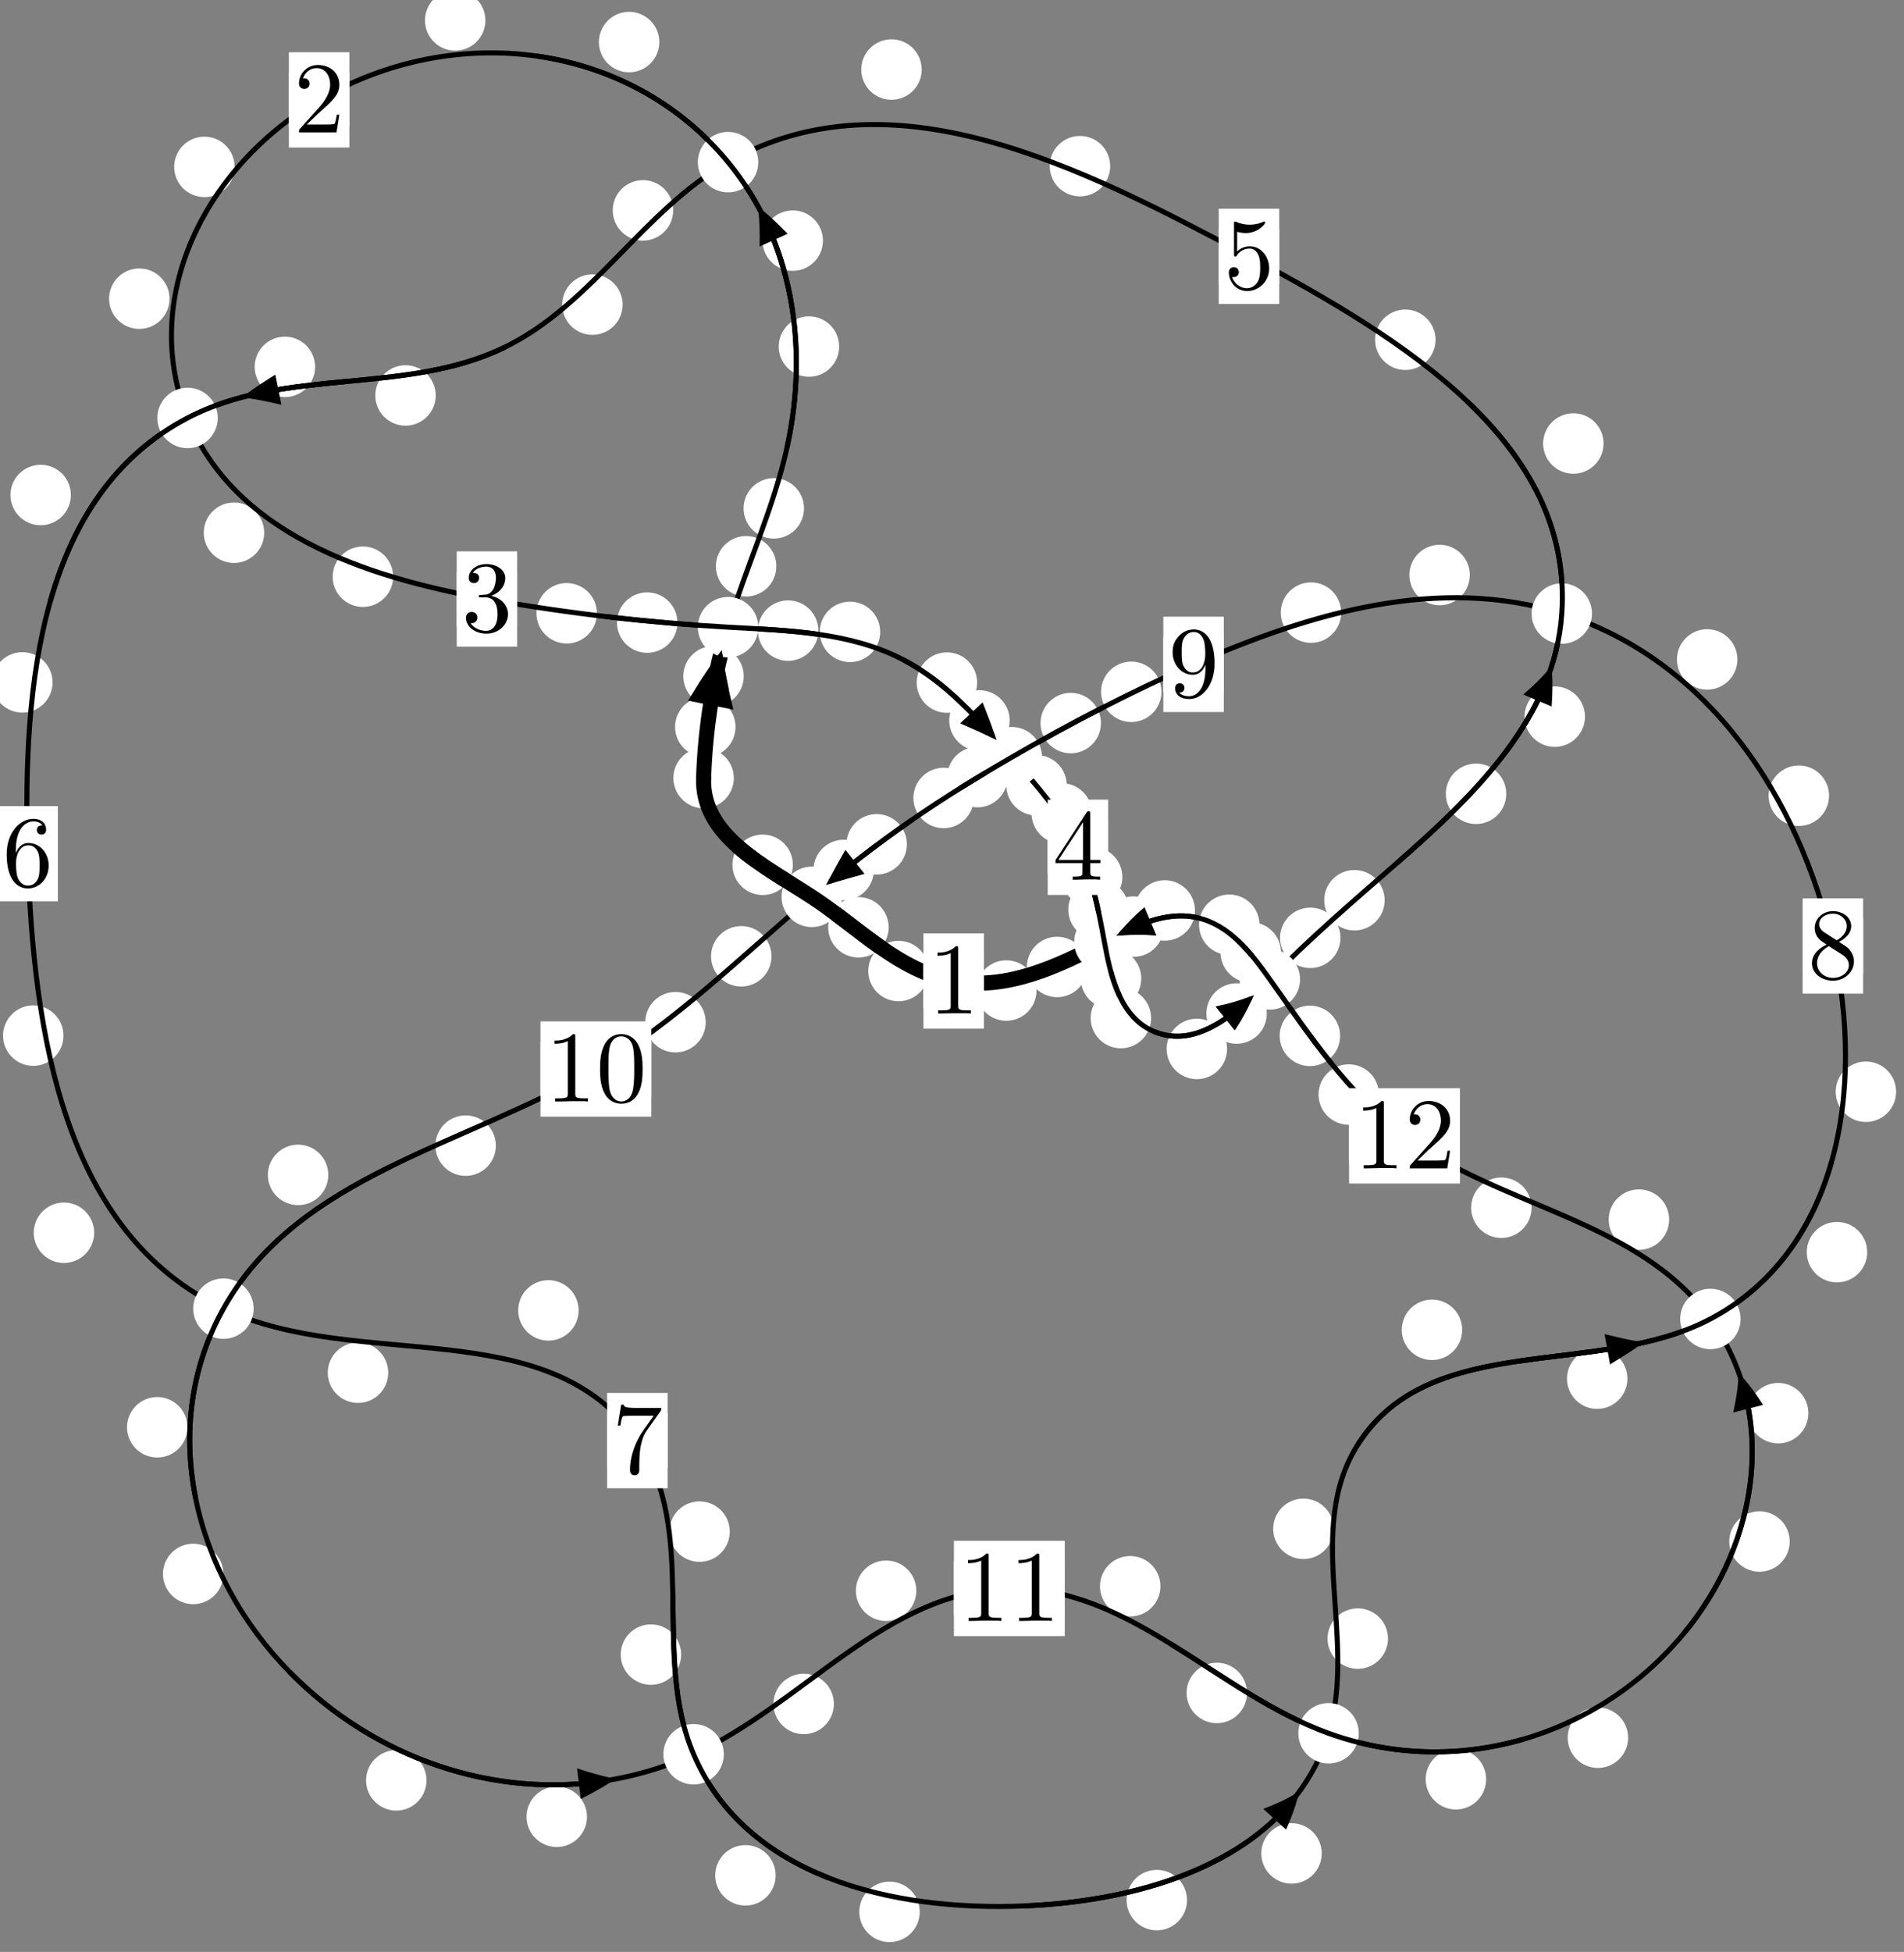 <?xml version="1.0"?>
<!-- Created by MetaPost 1.999 on 2021.07.05:2357 -->
<svg version="1.1" xmlns="http://www.w3.org/2000/svg" xmlns:xlink="http://www.w3.org/1999/xlink" width="188.293" height="192.955" viewBox="0 0 188.293 192.955">
<rect x="0" y="0" width="188.293" height="192.955" fill="#808080" stroke="none"/>
<!-- Original BoundingBox: -72.778107 -129.983826 115.514725 62.970749 -->
  <defs>
    <g transform="scale(0.01,0.01)" id="GLYPHcmr10_48">
      <path style="fill-rule: evenodd;" d="M460 -320C460 -400,455 -480,420 -554C374 -650,292 -666,250 -666C190 -666,117 -640,76 -547C44 -478,39 -400,39 -320C39 -245,43 -155,84 -79C127 2,200 22,249 22C303 22,379 1,423 -94C455 -163,460 -241,460 -320M249 -0C210 -0,151 -25,133 -121C122 -181,122 -273,122 -332C122 -396,122 -462,130 -516C149 -635,224 -644,249 -644C282 -644,348 -626,367 -527C377 -471,377 -395,377 -332C377 -257,377 -189,366 -125C351 -30,294 -0,249 -0"></path>
    </g>
    <g transform="scale(0.01,0.01)" id="GLYPHcmr10_49">
      <path style="fill-rule: evenodd;" d="M294 -640C294 -664,294 -666,271 -666C209 -602,121 -602,89 -602L89 -571C109 -571,168 -571,220 -597L220 -79C220 -43,217 -31,127 -31L95 -31L95 -0L257 -0L130 -3L217 -3L257 -3L297 -3L384 -3L419 -0L419 -31L387 -31C297 -31,294 -42,294 -79"></path>
    </g>
    <g transform="scale(0.01,0.01)" id="GLYPHcmr10_50">
      <path style="fill-rule: evenodd;" d="M127 -77L233 -180C389 -318,449 -372,449 -472C449 -586,359 -666,237 -666C124 -666,50 -574,50 -485C50 -429,100 -429,103 -429C120 -429,155 -441,155 -482C155 -508,137 -534,102 -534C94 -534,92 -534,89 -533C112 -598,166 -635,224 -635C315 -635,358 -554,358 -472C358 -392,308 -313,253 -251L61 -37C50 -26,50 -24,50 -0L421 -0L449 -174L424 -174C419 -144,412 -100,402 -85C395 -77,329 -77,307 -77"></path>
    </g>
    <g transform="scale(0.01,0.01)" id="GLYPHcmr10_51">
      <path style="fill-rule: evenodd;" d="M290 -352C372 -379,430 -449,430 -528C430 -610,342 -666,246 -666C145 -666,69 -606,69 -530C69 -497,91 -478,120 -478C151 -478,171 -500,171 -529C171 -579,124 -579,109 -579C140 -628,206 -641,242 -641C283 -641,338 -619,338 -529C338 -517,336 -459,310 -415C280 -367,246 -364,221 -363C213 -362,189 -360,182 -360C174 -359,167 -358,167 -348C167 -337,174 -337,191 -337L235 -337C317 -337,354 -269,354 -171C354 -35,285 -6,241 -6C198 -6,123 -23,88 -82C123 -77,154 -99,154 -137C154 -173,127 -193,98 -193C74 -193,42 -179,42 -135C42 -44,135 22,244 22C366 22,457 -69,457 -171C457 -253,394 -331,290 -352"></path>
    </g>
    <g transform="scale(0.01,0.01)" id="GLYPHcmr10_52">
      <path style="fill-rule: evenodd;" d="M294 -165L294 -78C294 -42,292 -31,218 -31L197 -31L197 -0L332 -0L238 -3L290 -3L332 -3L374 -3L427 -3L468 -0L468 -31L447 -31C373 -31,371 -42,371 -78L371 -165L471 -165L471 -196L371 -196L371 -651C371 -671,371 -677,355 -677C346 -677,343 -677,335 -665L28 -196L28 -165M300 -196L56 -196L300 -569"></path>
    </g>
    <g transform="scale(0.01,0.01)" id="GLYPHcmr10_53">
      <path style="fill-rule: evenodd;" d="M449 -201C449 -320,367 -420,259 -420C211 -420,168 -404,132 -369L132 -564C152 -558,185 -551,217 -551C340 -551,410 -642,410 -655C410 -661,407 -666,400 -666C399 -666,397 -666,392 -663C372 -654,323 -634,256 -634C216 -634,170 -641,123 -662C115 -665,113 -665,111 -665C101 -665,101 -657,101 -641L101 -345C101 -327,101 -319,115 -319C122 -319,124 -322,128 -328C139 -344,176 -398,257 -398C309 -398,334 -352,342 -334C358 -297,360 -258,360 -208C360 -173,360 -113,336 -71C312 -32,275 -6,229 -6C156 -6,99 -59,82 -118C85 -117,88 -116,99 -116C132 -116,149 -141,149 -165C149 -189,132 -214,99 -214C85 -214,50 -207,50 -161C50 -75,119 22,231 22C347 22,449 -74,449 -201"></path>
    </g>
    <g transform="scale(0.01,0.01)" id="GLYPHcmr10_54">
      <path style="fill-rule: evenodd;" d="M132 -328L132 -352C132 -605,256 -641,307 -641C331 -641,373 -635,395 -601C380 -601,340 -601,340 -556C340 -525,364 -510,386 -510C402 -510,432 -519,432 -558C432 -618,388 -666,305 -666C177 -666,42 -537,42 -316C42 -49,158 22,251 22C362 22,457 -72,457 -204C457 -331,368 -427,257 -427C189 -427,152 -376,132 -328M251 -6C188 -6,158 -66,152 -81C134 -128,134 -208,134 -226C134 -304,166 -404,256 -404C272 -404,318 -404,349 -342C367 -305,367 -254,367 -205C367 -157,367 -107,350 -71C320 -11,274 -6,251 -6"></path>
    </g>
    <g transform="scale(0.01,0.01)" id="GLYPHcmr10_55">
      <path style="fill-rule: evenodd;" d="M476 -609C485 -621,485 -623,485 -644L242 -644C120 -644,118 -657,114 -676L89 -676L56 -470L81 -470C84 -486,93 -549,106 -561C113 -567,191 -567,204 -567L411 -567C400 -551,321 -442,299 -409C209 -274,176 -135,176 -33C176 -23,176 22,222 22C268 22,268 -23,268 -33L268 -84C268 -139,271 -194,279 -248C283 -271,297 -357,341 -419"></path>
    </g>
    <g transform="scale(0.01,0.01)" id="GLYPHcmr10_56">
      <path style="fill-rule: evenodd;" d="M163 -457C117 -487,113 -521,113 -538C113 -599,178 -641,249 -641C322 -641,386 -589,386 -517C386 -460,347 -412,287 -377M309 -362C381 -399,430 -451,430 -517C430 -609,341 -666,250 -666C150 -666,69 -592,69 -499C69 -481,71 -436,113 -389C124 -377,161 -352,186 -335C128 -306,42 -250,42 -151C42 -45,144 22,249 22C362 22,457 -61,457 -168C457 -204,446 -249,408 -291C389 -312,373 -322,309 -362M209 -320L332 -242C360 -223,407 -193,407 -132C407 -58,332 -6,250 -6C164 -6,92 -68,92 -151C92 -209,124 -273,209 -320"></path>
    </g>
    <g transform="scale(0.01,0.01)" id="GLYPHcmr10_57">
      <path style="fill-rule: evenodd;" d="M367 -318L367 -286C367 -52,263 -6,205 -6C188 -6,134 -8,107 -42C151 -42,159 -71,159 -88C159 -119,135 -134,113 -134C97 -134,67 -125,67 -86C67 -19,121 22,206 22C335 22,457 -114,457 -329C457 -598,342 -666,253 -666C198 -666,149 -648,106 -603C65 -558,42 -516,42 -441C42 -316,130 -218,242 -218C303 -218,344 -260,367 -318M243 -241C227 -241,181 -241,150 -304C132 -341,132 -391,132 -440C132 -494,132 -541,153 -578C180 -628,218 -641,253 -641C299 -641,332 -607,349 -562C361 -530,365 -467,365 -421C365 -338,331 -241,243 -241"></path>
    </g>
  </defs>
  <path d="M72.738 71.86C72.738 71.067,72.423 70.307,71.863 69.746C71.302 69.186,70.542 68.871,69.749 68.871C68.957 68.871,68.196 69.186,67.636 69.746C67.076 70.307,66.761 71.067,66.761 71.86C66.761 72.652,67.076 73.413,67.636 73.973C68.196 74.534,68.957 74.848,69.749 74.848C70.542 74.848,71.302 74.534,71.863 73.973C72.423 73.413,72.738 72.652,72.738 71.86Z" style="fill: rgb(100%,100%,100%);stroke: none;"></path>
  <path d="M72.57 76.914C72.57 76.121,72.255 75.361,71.694 74.8C71.134 74.24,70.374 73.925,69.581 73.925C68.788 73.925,68.028 74.24,67.468 74.8C66.907 75.361,66.592 76.121,66.592 76.914C66.592 77.706,66.907 78.466,67.468 79.027C68.028 79.587,68.788 79.902,69.581 79.902C70.374 79.902,71.134 79.587,71.694 79.027C72.255 78.466,72.57 77.706,72.57 76.914Z" style="fill: rgb(100%,100%,100%);stroke: none;"></path>
  <path d="M76.775 55.978C76.775 55.186,76.46 54.425,75.899 53.865C75.339 53.305,74.579 52.99,73.786 52.99C72.993 52.99,72.233 53.305,71.673 53.865C71.112 54.425,70.797 55.186,70.797 55.978C70.797 56.771,71.112 57.531,71.673 58.092C72.233 58.652,72.993 58.967,73.786 58.967C74.579 58.967,75.339 58.652,75.899 58.092C76.46 57.531,76.775 56.771,76.775 55.978Z" style="fill: rgb(100%,100%,100%);stroke: none;"></path>
  <path d="M73.551 66.848C73.551 66.055,73.236 65.295,72.675 64.735C72.115 64.174,71.355 63.859,70.562 63.859C69.769 63.859,69.009 64.174,68.449 64.735C67.888 65.295,67.573 66.055,67.573 66.848C67.573 67.641,67.888 68.401,68.449 68.961C69.009 69.522,69.769 69.837,70.562 69.837C71.355 69.837,72.115 69.522,72.675 68.961C73.236 68.401,73.551 67.641,73.551 66.848Z" style="fill: rgb(100%,100%,100%);stroke: none;"></path>
  <path d="M82.988 34.258C82.988 33.465,82.673 32.705,82.113 32.144C81.552 31.584,80.792 31.269,79.999 31.269C79.207 31.269,78.447 31.584,77.886 32.144C77.326 32.705,77.011 33.465,77.011 34.258C77.011 35.05,77.326 35.81,77.886 36.371C78.447 36.931,79.207 37.246,79.999 37.246C80.792 37.246,81.552 36.931,82.113 36.371C82.673 35.81,82.988 35.05,82.988 34.258Z" style="fill: rgb(100%,100%,100%);stroke: none;"></path>
  <path d="M79.512 50.254C79.512 49.462,79.197 48.702,78.637 48.141C78.076 47.581,77.316 47.266,76.523 47.266C75.731 47.266,74.971 47.581,74.41 48.141C73.85 48.702,73.535 49.462,73.535 50.254C73.535 51.047,73.85 51.807,74.41 52.368C74.971 52.928,75.731 53.243,76.523 53.243C77.316 53.243,78.076 52.928,78.637 52.368C79.197 51.807,79.512 51.047,79.512 50.254Z" style="fill: rgb(100%,100%,100%);stroke: none;"></path>
  <path d="M65.204 4.159C65.204 3.366,64.889 2.606,64.329 2.046C63.768 1.485,63.008 1.17,62.215 1.17C61.423 1.17,60.662 1.485,60.102 2.046C59.541 2.606,59.226 3.366,59.226 4.159C59.226 4.952,59.541 5.712,60.102 6.272C60.662 6.833,61.423 7.148,62.215 7.148C63.008 7.148,63.768 6.833,64.329 6.272C64.889 5.712,65.204 4.952,65.204 4.159Z" style="fill: rgb(100%,100%,100%);stroke: none;"></path>
  <path d="M81.384 23.788C81.384 22.995,81.069 22.235,80.508 21.675C79.948 21.114,79.188 20.799,78.395 20.799C77.602 20.799,76.842 21.114,76.282 21.675C75.721 22.235,75.406 22.995,75.406 23.788C75.406 24.581,75.721 25.341,76.282 25.901C76.842 26.462,77.602 26.777,78.395 26.777C79.188 26.777,79.948 26.462,80.508 25.901C81.069 25.341,81.384 24.581,81.384 23.788Z" style="fill: rgb(100%,100%,100%);stroke: none;"></path>
  <path d="M23.202 16.498C23.202 15.706,22.887 14.945,22.326 14.385C21.766 13.824,21.006 13.51,20.213 13.51C19.42 13.51,18.66 13.824,18.1 14.385C17.539 14.945,17.224 15.706,17.224 16.498C17.224 17.291,17.539 18.051,18.1 18.612C18.66 19.172,19.42 19.487,20.213 19.487C21.006 19.487,21.766 19.172,22.326 18.612C22.887 18.051,23.202 17.291,23.202 16.498Z" style="fill: rgb(100%,100%,100%);stroke: none;"></path>
  <path d="M48.004 2.018C48.004 1.225,47.689 0.465,47.128 -0.095C46.568 -0.656,45.808 -0.971,45.015 -0.971C44.222 -0.971,43.462 -0.656,42.902 -0.095C42.341 0.465,42.026 1.225,42.026 2.018C42.026 2.811,42.341 3.571,42.902 4.131C43.462 4.692,44.222 5.007,45.015 5.007C45.808 5.007,46.568 4.692,47.128 4.131C47.689 3.571,48.004 2.811,48.004 2.018Z" style="fill: rgb(100%,100%,100%);stroke: none;"></path>
  <path d="M26.128 52.663C26.128 51.87,25.813 51.11,25.252 50.55C24.692 49.989,23.932 49.674,23.139 49.674C22.346 49.674,21.586 49.989,21.026 50.55C20.465 51.11,20.15 51.87,20.15 52.663C20.15 53.456,20.465 54.216,21.026 54.776C21.586 55.337,22.346 55.652,23.139 55.652C23.932 55.652,24.692 55.337,25.252 54.776C25.813 54.216,26.128 53.456,26.128 52.663Z" style="fill: rgb(100%,100%,100%);stroke: none;"></path>
  <path d="M16.765 29.527C16.765 28.734,16.45 27.974,15.889 27.414C15.329 26.853,14.569 26.538,13.776 26.538C12.983 26.538,12.223 26.853,11.663 27.414C11.102 27.974,10.787 28.734,10.787 29.527C10.787 30.32,11.102 31.08,11.663 31.641C12.223 32.201,12.983 32.516,13.776 32.516C14.569 32.516,15.329 32.201,15.889 31.641C16.45 31.08,16.765 30.32,16.765 29.527Z" style="fill: rgb(100%,100%,100%);stroke: none;"></path>
  <path d="M59.029 60.625C59.029 59.833,58.714 59.072,58.153 58.512C57.593 57.952,56.833 57.637,56.04 57.637C55.247 57.637,54.487 57.952,53.927 58.512C53.366 59.072,53.051 59.833,53.051 60.625C53.051 61.418,53.366 62.178,53.927 62.739C54.487 63.299,55.247 63.614,56.04 63.614C56.833 63.614,57.593 63.299,58.153 62.739C58.714 62.178,59.029 61.418,59.029 60.625Z" style="fill: rgb(100%,100%,100%);stroke: none;"></path>
  <path d="M38.878 57.011C38.878 56.219,38.563 55.459,38.002 54.898C37.442 54.338,36.681 54.023,35.889 54.023C35.096 54.023,34.336 54.338,33.775 54.898C33.215 55.459,32.9 56.219,32.9 57.011C32.9 57.804,33.215 58.564,33.775 59.125C34.336 59.685,35.096 60,35.889 60C36.681 60,37.442 59.685,38.002 59.125C38.563 58.564,38.878 57.804,38.878 57.011Z" style="fill: rgb(100%,100%,100%);stroke: none;"></path>
  <path d="M80.929 62.337C80.929 61.544,80.614 60.784,80.054 60.224C79.493 59.663,78.733 59.348,77.94 59.348C77.148 59.348,76.388 59.663,75.827 60.224C75.267 60.784,74.952 61.544,74.952 62.337C74.952 63.13,75.267 63.89,75.827 64.45C76.388 65.011,77.148 65.326,77.94 65.326C78.733 65.326,79.493 65.011,80.054 64.45C80.614 63.89,80.929 63.13,80.929 62.337Z" style="fill: rgb(100%,100%,100%);stroke: none;"></path>
  <path d="M66.992 61.547C66.992 60.754,66.677 59.994,66.117 59.433C65.556 58.873,64.796 58.558,64.004 58.558C63.211 58.558,62.451 58.873,61.89 59.433C61.33 59.994,61.015 60.754,61.015 61.547C61.015 62.339,61.33 63.099,61.89 63.66C62.451 64.22,63.211 64.535,64.004 64.535C64.796 64.535,65.556 64.22,66.117 63.66C66.677 63.099,66.992 62.339,66.992 61.547Z" style="fill: rgb(100%,100%,100%);stroke: none;"></path>
  <path d="M96.632 67.477C96.632 66.685,96.317 65.925,95.756 65.364C95.196 64.804,94.436 64.489,93.643 64.489C92.85 64.489,92.09 64.804,91.53 65.364C90.969 65.925,90.654 66.685,90.654 67.477C90.654 68.27,90.969 69.03,91.53 69.591C92.09 70.151,92.85 70.466,93.643 70.466C94.436 70.466,95.196 70.151,95.756 69.591C96.317 69.03,96.632 68.27,96.632 67.477Z" style="fill: rgb(100%,100%,100%);stroke: none;"></path>
  <path d="M87.045 62.464C87.045 61.671,86.73 60.911,86.17 60.35C85.609 59.79,84.849 59.475,84.056 59.475C83.264 59.475,82.504 59.79,81.943 60.35C81.383 60.911,81.068 61.671,81.068 62.464C81.068 63.256,81.383 64.017,81.943 64.577C82.504 65.137,83.264 65.452,84.056 65.452C84.849 65.452,85.609 65.137,86.17 64.577C86.73 64.017,87.045 63.256,87.045 62.464Z" style="fill: rgb(100%,100%,100%);stroke: none;"></path>
  <path d="M105.494 77.63C105.494 76.838,105.179 76.077,104.619 75.517C104.058 74.956,103.298 74.642,102.505 74.642C101.713 74.642,100.952 74.956,100.392 75.517C99.831 76.077,99.517 76.838,99.517 77.63C99.517 78.423,99.831 79.183,100.392 79.744C100.952 80.304,101.713 80.619,102.505 80.619C103.298 80.619,104.058 80.304,104.619 79.744C105.179 79.183,105.494 78.423,105.494 77.63Z" style="fill: rgb(100%,100%,100%);stroke: none;"></path>
  <path d="M99.85 71.218C99.85 70.425,99.535 69.665,98.974 69.104C98.414 68.544,97.654 68.229,96.861 68.229C96.068 68.229,95.308 68.544,94.748 69.104C94.187 69.665,93.872 70.425,93.872 71.218C93.872 72.01,94.187 72.77,94.748 73.331C95.308 73.891,96.068 74.206,96.861 74.206C97.654 74.206,98.414 73.891,98.974 73.331C99.535 72.77,99.85 72.01,99.85 71.218Z" style="fill: rgb(100%,100%,100%);stroke: none;"></path>
  <path d="M110.994 86.698C110.994 85.905,110.679 85.145,110.118 84.584C109.558 84.024,108.798 83.709,108.005 83.709C107.212 83.709,106.452 84.024,105.892 84.584C105.331 85.145,105.016 85.905,105.016 86.698C105.016 87.49,105.331 88.25,105.892 88.811C106.452 89.371,107.212 89.686,108.005 89.686C108.798 89.686,109.558 89.371,110.118 88.811C110.679 88.25,110.994 87.49,110.994 86.698Z" style="fill: rgb(100%,100%,100%);stroke: none;"></path>
  <path d="M107.993 80.414C107.993 79.621,107.679 78.861,107.118 78.3C106.558 77.74,105.797 77.425,105.005 77.425C104.212 77.425,103.452 77.74,102.891 78.3C102.331 78.861,102.016 79.621,102.016 80.414C102.016 81.206,102.331 81.966,102.891 82.527C103.452 83.087,104.212 83.402,105.005 83.402C105.797 83.402,106.558 83.087,107.118 82.527C107.679 81.966,107.993 81.206,107.993 80.414Z" style="fill: rgb(100%,100%,100%);stroke: none;"></path>
  <path d="M112.862 96.736C112.862 95.944,112.547 95.183,111.987 94.623C111.426 94.063,110.666 93.748,109.874 93.748C109.081 93.748,108.321 94.063,107.76 94.623C107.2 95.183,106.885 95.944,106.885 96.736C106.885 97.529,107.2 98.289,107.76 98.85C108.321 99.41,109.081 99.725,109.874 99.725C110.666 99.725,111.426 99.41,111.987 98.85C112.547 98.289,112.862 97.529,112.862 96.736Z" style="fill: rgb(100%,100%,100%);stroke: none;"></path>
  <path d="M111.624 89.919C111.624 89.126,111.309 88.366,110.749 87.806C110.188 87.245,109.428 86.93,108.635 86.93C107.843 86.93,107.083 87.245,106.522 87.806C105.962 88.366,105.647 89.126,105.647 89.919C105.647 90.712,105.962 91.472,106.522 92.032C107.083 92.593,107.843 92.908,108.635 92.908C109.428 92.908,110.188 92.593,110.749 92.032C111.309 91.472,111.624 90.712,111.624 89.919Z" style="fill: rgb(100%,100%,100%);stroke: none;"></path>
  <path d="M121.349 103.691C121.349 102.898,121.034 102.138,120.474 101.578C119.914 101.017,119.153 100.702,118.361 100.702C117.568 100.702,116.808 101.017,116.247 101.578C115.687 102.138,115.372 102.898,115.372 103.691C115.372 104.484,115.687 105.244,116.247 105.804C116.808 106.365,117.568 106.68,118.361 106.68C119.153 106.68,119.914 106.365,120.474 105.804C121.034 105.244,121.349 104.484,121.349 103.691Z" style="fill: rgb(100%,100%,100%);stroke: none;"></path>
  <path d="M113.837 100.641C113.837 99.848,113.522 99.088,112.961 98.528C112.401 97.967,111.641 97.652,110.848 97.652C110.055 97.652,109.295 97.967,108.735 98.528C108.174 99.088,107.859 99.848,107.859 100.641C107.859 101.434,108.174 102.194,108.735 102.754C109.295 103.315,110.055 103.63,110.848 103.63C111.641 103.63,112.401 103.315,112.961 102.754C113.522 102.194,113.837 101.434,113.837 100.641Z" style="fill: rgb(100%,100%,100%);stroke: none;"></path>
  <path d="M132.565 92.708C132.565 91.916,132.25 91.156,131.689 90.595C131.129 90.035,130.369 89.72,129.576 89.72C128.783 89.72,128.023 90.035,127.463 90.595C126.902 91.156,126.587 91.916,126.587 92.708C126.587 93.501,126.902 94.261,127.463 94.822C128.023 95.382,128.783 95.697,129.576 95.697C130.369 95.697,131.129 95.382,131.689 94.822C132.25 94.261,132.565 93.501,132.565 92.708Z" style="fill: rgb(100%,100%,100%);stroke: none;"></path>
  <path d="M125.28 100.193C125.28 99.4,124.965 98.64,124.405 98.079C123.844 97.519,123.084 97.204,122.292 97.204C121.499 97.204,120.739 97.519,120.178 98.079C119.618 98.64,119.303 99.4,119.303 100.193C119.303 100.985,119.618 101.745,120.178 102.306C120.739 102.866,121.499 103.181,122.292 103.181C123.084 103.181,123.844 102.866,124.405 102.306C124.965 101.745,125.28 100.985,125.28 100.193Z" style="fill: rgb(100%,100%,100%);stroke: none;"></path>
  <path d="M148.959 78.471C148.959 77.678,148.644 76.918,148.083 76.358C147.523 75.797,146.762 75.482,145.97 75.482C145.177 75.482,144.417 75.797,143.856 76.358C143.296 76.918,142.981 77.678,142.981 78.471C142.981 79.264,143.296 80.024,143.856 80.584C144.417 81.145,145.177 81.46,145.97 81.46C146.762 81.46,147.523 81.145,148.083 80.584C148.644 80.024,148.959 79.264,148.959 78.471Z" style="fill: rgb(100%,100%,100%);stroke: none;"></path>
  <path d="M136.933 88.991C136.933 88.199,136.619 87.438,136.058 86.878C135.498 86.318,134.737 86.003,133.945 86.003C133.152 86.003,132.392 86.318,131.831 86.878C131.271 87.438,130.956 88.199,130.956 88.991C130.956 89.784,131.271 90.544,131.831 91.105C132.392 91.665,133.152 91.98,133.945 91.98C134.737 91.98,135.498 91.665,136.058 91.105C136.619 90.544,136.933 89.784,136.933 88.991Z" style="fill: rgb(100%,100%,100%);stroke: none;"></path>
  <path d="M158.582 43.843C158.582 43.05,158.267 42.29,157.707 41.729C157.146 41.169,156.386 40.854,155.594 40.854C154.801 40.854,154.041 41.169,153.48 41.729C152.92 42.29,152.605 43.05,152.605 43.843C152.605 44.635,152.92 45.396,153.48 45.956C154.041 46.517,154.801 46.832,155.594 46.832C156.386 46.832,157.146 46.517,157.707 45.956C158.267 45.396,158.582 44.635,158.582 43.843Z" style="fill: rgb(100%,100%,100%);stroke: none;"></path>
  <path d="M156.745 70.844C156.745 70.051,156.43 69.291,155.87 68.73C155.309 68.17,154.549 67.855,153.756 67.855C152.964 67.855,152.203 68.17,151.643 68.73C151.082 69.291,150.768 70.051,150.768 70.844C150.768 71.636,151.082 72.397,151.643 72.957C152.203 73.518,152.964 73.832,153.756 73.832C154.549 73.832,155.309 73.518,155.87 72.957C156.43 72.397,156.745 71.636,156.745 70.844Z" style="fill: rgb(100%,100%,100%);stroke: none;"></path>
  <path d="M109.79 16.427C109.79 15.635,109.475 14.874,108.915 14.314C108.354 13.753,107.594 13.439,106.802 13.439C106.009 13.439,105.249 13.753,104.688 14.314C104.128 14.874,103.813 15.635,103.813 16.427C103.813 17.22,104.128 17.98,104.688 18.541C105.249 19.101,106.009 19.416,106.802 19.416C107.594 19.416,108.354 19.101,108.915 18.541C109.475 17.98,109.79 17.22,109.79 16.427Z" style="fill: rgb(100%,100%,100%);stroke: none;"></path>
  <path d="M141.965 33.587C141.965 32.794,141.65 32.034,141.09 31.474C140.529 30.913,139.769 30.598,138.977 30.598C138.184 30.598,137.424 30.913,136.863 31.474C136.303 32.034,135.988 32.794,135.988 33.587C135.988 34.38,136.303 35.14,136.863 35.7C137.424 36.261,138.184 36.576,138.977 36.576C139.769 36.576,140.529 36.261,141.09 35.7C141.65 35.14,141.965 34.38,141.965 33.587Z" style="fill: rgb(100%,100%,100%);stroke: none;"></path>
  <path d="M66.573 20.797C66.573 20.004,66.258 19.244,65.697 18.683C65.137 18.123,64.377 17.808,63.584 17.808C62.791 17.808,62.031 18.123,61.471 18.683C60.91 19.244,60.595 20.004,60.595 20.797C60.595 21.589,60.91 22.35,61.471 22.91C62.031 23.471,62.791 23.786,63.584 23.786C64.377 23.786,65.137 23.471,65.697 22.91C66.258 22.35,66.573 21.589,66.573 20.797Z" style="fill: rgb(100%,100%,100%);stroke: none;"></path>
  <path d="M91.151 6.875C91.151 6.082,90.836 5.322,90.275 4.761C89.715 4.201,88.955 3.886,88.162 3.886C87.369 3.886,86.609 4.201,86.049 4.761C85.488 5.322,85.173 6.082,85.173 6.875C85.173 7.667,85.488 8.428,86.049 8.988C86.609 9.548,87.369 9.863,88.162 9.863C88.955 9.863,89.715 9.548,90.275 8.988C90.836 8.428,91.151 7.667,91.151 6.875Z" style="fill: rgb(100%,100%,100%);stroke: none;"></path>
  <path d="M43.091 39.093C43.091 38.3,42.776 37.54,42.216 36.979C41.655 36.419,40.895 36.104,40.103 36.104C39.31 36.104,38.55 36.419,37.989 36.979C37.429 37.54,37.114 38.3,37.114 39.093C37.114 39.885,37.429 40.646,37.989 41.206C38.55 41.766,39.31 42.081,40.103 42.081C40.895 42.081,41.655 41.766,42.216 41.206C42.776 40.646,43.091 39.885,43.091 39.093Z" style="fill: rgb(100%,100%,100%);stroke: none;"></path>
  <path d="M61.575 30.114C61.575 29.322,61.26 28.561,60.7 28.001C60.139 27.44,59.379 27.125,58.587 27.125C57.794 27.125,57.034 27.44,56.473 28.001C55.913 28.561,55.598 29.322,55.598 30.114C55.598 30.907,55.913 31.667,56.473 32.228C57.034 32.788,57.794 33.103,58.587 33.103C59.379 33.103,60.139 32.788,60.7 32.228C61.26 31.667,61.575 30.907,61.575 30.114Z" style="fill: rgb(100%,100%,100%);stroke: none;"></path>
  <path d="M7.01 48.934C7.01 48.141,6.695 47.381,6.134 46.82C5.574 46.26,4.814 45.945,4.021 45.945C3.228 45.945,2.468 46.26,1.908 46.82C1.347 47.381,1.032 48.141,1.032 48.934C1.032 49.726,1.347 50.487,1.908 51.047C2.468 51.608,3.228 51.922,4.021 51.922C4.814 51.922,5.574 51.608,6.134 51.047C6.695 50.487,7.01 49.726,7.01 48.934Z" style="fill: rgb(100%,100%,100%);stroke: none;"></path>
  <path d="M31.163 36.267C31.163 35.475,30.848 34.714,30.288 34.154C29.727 33.593,28.967 33.279,28.175 33.279C27.382 33.279,26.622 33.593,26.061 34.154C25.501 34.714,25.186 35.475,25.186 36.267C25.186 37.06,25.501 37.82,26.061 38.381C26.622 38.941,27.382 39.256,28.175 39.256C28.967 39.256,29.727 38.941,30.288 38.381C30.848 37.82,31.163 37.06,31.163 36.267Z" style="fill: rgb(100%,100%,100%);stroke: none;"></path>
  <path d="M6.277 102.376C6.277 101.583,5.962 100.823,5.402 100.263C4.842 99.702,4.081 99.387,3.289 99.387C2.496 99.387,1.736 99.702,1.175 100.263C0.615 100.823,0.3 101.583,0.3 102.376C0.3 103.169,0.615 103.929,1.175 104.489C1.736 105.05,2.496 105.365,3.289 105.365C4.081 105.365,4.842 105.05,5.402 104.489C5.962 103.929,6.277 103.169,6.277 102.376Z" style="fill: rgb(100%,100%,100%);stroke: none;"></path>
  <path d="M5.199 67.458C5.199 66.665,4.884 65.905,4.324 65.344C3.763 64.784,3.003 64.469,2.211 64.469C1.418 64.469,0.658 64.784,0.097 65.344C-0.463 65.905,-0.778 66.665,-0.778 67.458C-0.778 68.25,-0.463 69.01,0.097 69.571C0.658 70.131,1.418 70.446,2.211 70.446C3.003 70.446,3.763 70.131,4.324 69.571C4.884 69.01,5.199 68.25,5.199 67.458Z" style="fill: rgb(100%,100%,100%);stroke: none;"></path>
  <path d="M38.392 135.698C38.392 134.905,38.077 134.145,37.516 133.585C36.956 133.024,36.196 132.709,35.403 132.709C34.61 132.709,33.85 133.024,33.29 133.585C32.729 134.145,32.414 134.905,32.414 135.698C32.414 136.491,32.729 137.251,33.29 137.811C33.85 138.372,34.61 138.687,35.403 138.687C36.196 138.687,36.956 138.372,37.516 137.811C38.077 137.251,38.392 136.491,38.392 135.698Z" style="fill: rgb(100%,100%,100%);stroke: none;"></path>
  <path d="M9.313 121.862C9.313 121.07,8.998 120.309,8.437 119.749C7.877 119.189,7.117 118.874,6.324 118.874C5.531 118.874,4.771 119.189,4.211 119.749C3.65 120.309,3.335 121.07,3.335 121.862C3.335 122.655,3.65 123.415,4.211 123.976C4.771 124.536,5.531 124.851,6.324 124.851C7.117 124.851,7.877 124.536,8.437 123.976C8.998 123.415,9.313 122.655,9.313 121.862Z" style="fill: rgb(100%,100%,100%);stroke: none;"></path>
  <path d="M72.17 151.406C72.17 150.614,71.855 149.854,71.295 149.293C70.734 148.733,69.974 148.418,69.181 148.418C68.389 148.418,67.628 148.733,67.068 149.293C66.507 149.854,66.193 150.614,66.193 151.406C66.193 152.199,66.507 152.959,67.068 153.52C67.628 154.08,68.389 154.395,69.181 154.395C69.974 154.395,70.734 154.08,71.295 153.52C71.855 152.959,72.17 152.199,72.17 151.406Z" style="fill: rgb(100%,100%,100%);stroke: none;"></path>
  <path d="M57.223 129.537C57.223 128.745,56.908 127.985,56.348 127.424C55.787 126.864,55.027 126.549,54.234 126.549C53.442 126.549,52.682 126.864,52.121 127.424C51.561 127.985,51.246 128.745,51.246 129.537C51.246 130.33,51.561 131.09,52.121 131.651C52.682 132.211,53.442 132.526,54.234 132.526C55.027 132.526,55.787 132.211,56.348 131.651C56.908 131.09,57.223 130.33,57.223 129.537Z" style="fill: rgb(100%,100%,100%);stroke: none;"></path>
  <path d="M76.707 185.385C76.707 184.592,76.392 183.832,75.831 183.271C75.271 182.711,74.511 182.396,73.718 182.396C72.925 182.396,72.165 182.711,71.605 183.271C71.044 183.832,70.729 184.592,70.729 185.385C70.729 186.177,71.044 186.937,71.605 187.498C72.165 188.058,72.925 188.373,73.718 188.373C74.511 188.373,75.271 188.058,75.831 187.498C76.392 186.937,76.707 186.177,76.707 185.385Z" style="fill: rgb(100%,100%,100%);stroke: none;"></path>
  <path d="M67.362 163.564C67.362 162.771,67.047 162.011,66.487 161.451C65.926 160.89,65.166 160.575,64.373 160.575C63.581 160.575,62.821 160.89,62.26 161.451C61.7 162.011,61.385 162.771,61.385 163.564C61.385 164.357,61.7 165.117,62.26 165.677C62.821 166.238,63.581 166.553,64.373 166.553C65.166 166.553,65.926 166.238,66.487 165.677C67.047 165.117,67.362 164.357,67.362 163.564Z" style="fill: rgb(100%,100%,100%);stroke: none;"></path>
  <path d="M117.388 187.832C117.388 187.04,117.073 186.28,116.513 185.719C115.952 185.159,115.192 184.844,114.4 184.844C113.607 184.844,112.847 185.159,112.286 185.719C111.726 186.28,111.411 187.04,111.411 187.832C111.411 188.625,111.726 189.385,112.286 189.946C112.847 190.506,113.607 190.821,114.4 190.821C115.192 190.821,115.952 190.506,116.513 189.946C117.073 189.385,117.388 188.625,117.388 187.832Z" style="fill: rgb(100%,100%,100%);stroke: none;"></path>
  <path d="M90.956 188.995C90.956 188.202,90.641 187.442,90.081 186.882C89.52 186.321,88.76 186.006,87.968 186.006C87.175 186.006,86.415 186.321,85.854 186.882C85.294 187.442,84.979 188.202,84.979 188.995C84.979 189.788,85.294 190.548,85.854 191.108C86.415 191.669,87.175 191.984,87.968 191.984C88.76 191.984,89.52 191.669,90.081 191.108C90.641 190.548,90.956 189.788,90.956 188.995Z" style="fill: rgb(100%,100%,100%);stroke: none;"></path>
  <path d="M137.262 161.981C137.262 161.189,136.947 160.429,136.386 159.868C135.826 159.308,135.066 158.993,134.273 158.993C133.48 158.993,132.72 159.308,132.16 159.868C131.599 160.429,131.284 161.189,131.284 161.981C131.284 162.774,131.599 163.534,132.16 164.095C132.72 164.655,133.48 164.97,134.273 164.97C135.066 164.97,135.826 164.655,136.386 164.095C136.947 163.534,137.262 162.774,137.262 161.981Z" style="fill: rgb(100%,100%,100%);stroke: none;"></path>
  <path d="M130.711 183.218C130.711 182.425,130.396 181.665,129.836 181.105C129.275 180.544,128.515 180.229,127.722 180.229C126.93 180.229,126.17 180.544,125.609 181.105C125.049 181.665,124.734 182.425,124.734 183.218C124.734 184.011,125.049 184.771,125.609 185.331C126.17 185.892,126.93 186.207,127.722 186.207C128.515 186.207,129.275 185.892,129.836 185.331C130.396 184.771,130.711 184.011,130.711 183.218Z" style="fill: rgb(100%,100%,100%);stroke: none;"></path>
  <path d="M144.601 131.458C144.601 130.665,144.286 129.905,143.726 129.344C143.165 128.784,142.405 128.469,141.612 128.469C140.82 128.469,140.06 128.784,139.499 129.344C138.939 129.905,138.624 130.665,138.624 131.458C138.624 132.25,138.939 133.011,139.499 133.571C140.06 134.132,140.82 134.446,141.612 134.446C142.405 134.446,143.165 134.132,143.726 133.571C144.286 133.011,144.601 132.25,144.601 131.458Z" style="fill: rgb(100%,100%,100%);stroke: none;"></path>
  <path d="M131.887 151.129C131.887 150.337,131.572 149.577,131.011 149.016C130.451 148.456,129.691 148.141,128.898 148.141C128.105 148.141,127.345 148.456,126.785 149.016C126.224 149.577,125.909 150.337,125.909 151.129C125.909 151.922,126.224 152.682,126.785 153.243C127.345 153.803,128.105 154.118,128.898 154.118C129.691 154.118,130.451 153.803,131.011 153.243C131.572 152.682,131.887 151.922,131.887 151.129Z" style="fill: rgb(100%,100%,100%);stroke: none;"></path>
  <path d="M184.654 123.782C184.654 122.989,184.339 122.229,183.778 121.668C183.218 121.108,182.458 120.793,181.665 120.793C180.872 120.793,180.112 121.108,179.551 121.668C178.991 122.229,178.676 122.989,178.676 123.782C178.676 124.574,178.991 125.334,179.551 125.895C180.112 126.455,180.872 126.77,181.665 126.77C182.458 126.77,183.218 126.455,183.778 125.895C184.339 125.334,184.654 124.574,184.654 123.782Z" style="fill: rgb(100%,100%,100%);stroke: none;"></path>
  <path d="M160.941 136.287C160.941 135.494,160.626 134.734,160.065 134.174C159.505 133.613,158.745 133.298,157.952 133.298C157.159 133.298,156.399 133.613,155.839 134.174C155.278 134.734,154.963 135.494,154.963 136.287C154.963 137.08,155.278 137.84,155.839 138.4C156.399 138.961,157.159 139.276,157.952 139.276C158.745 139.276,159.505 138.961,160.065 138.4C160.626 137.84,160.941 137.08,160.941 136.287Z" style="fill: rgb(100%,100%,100%);stroke: none;"></path>
  <path d="M180.882 78.659C180.882 77.866,180.567 77.106,180.007 76.546C179.446 75.985,178.686 75.67,177.894 75.67C177.101 75.67,176.341 75.985,175.78 76.546C175.22 77.106,174.905 77.866,174.905 78.659C174.905 79.452,175.22 80.212,175.78 80.772C176.341 81.333,177.101 81.648,177.894 81.648C178.686 81.648,179.446 81.333,180.007 80.772C180.567 80.212,180.882 79.452,180.882 78.659Z" style="fill: rgb(100%,100%,100%);stroke: none;"></path>
  <path d="M187.515 107.924C187.515 107.132,187.2 106.371,186.639 105.811C186.079 105.251,185.319 104.936,184.526 104.936C183.733 104.936,182.973 105.251,182.413 105.811C181.852 106.371,181.537 107.132,181.537 107.924C181.537 108.717,181.852 109.477,182.413 110.038C182.973 110.598,183.733 110.913,184.526 110.913C185.319 110.913,186.079 110.598,186.639 110.038C187.2 109.477,187.515 108.717,187.515 107.924Z" style="fill: rgb(100%,100%,100%);stroke: none;"></path>
  <path d="M145.354 56.842C145.354 56.049,145.039 55.289,144.478 54.729C143.918 54.168,143.158 53.853,142.365 53.853C141.572 53.853,140.812 54.168,140.252 54.729C139.691 55.289,139.376 56.049,139.376 56.842C139.376 57.635,139.691 58.395,140.252 58.955C140.812 59.516,141.572 59.831,142.365 59.831C143.158 59.831,143.918 59.516,144.478 58.955C145.039 58.395,145.354 57.635,145.354 56.842Z" style="fill: rgb(100%,100%,100%);stroke: none;"></path>
  <path d="M171.817 65.187C171.817 64.394,171.502 63.634,170.941 63.074C170.381 62.513,169.621 62.198,168.828 62.198C168.035 62.198,167.275 62.513,166.715 63.074C166.154 63.634,165.839 64.394,165.839 65.187C165.839 65.98,166.154 66.74,166.715 67.3C167.275 67.861,168.035 68.176,168.828 68.176C169.621 68.176,170.381 67.861,170.941 67.3C171.502 66.74,171.817 65.98,171.817 65.187Z" style="fill: rgb(100%,100%,100%);stroke: none;"></path>
  <path d="M114.863 68.387C114.863 67.594,114.548 66.834,113.987 66.273C113.427 65.713,112.667 65.398,111.874 65.398C111.081 65.398,110.321 65.713,109.761 66.273C109.2 66.834,108.885 67.594,108.885 68.387C108.885 69.18,109.2 69.94,109.761 70.5C110.321 71.061,111.081 71.376,111.874 71.376C112.667 71.376,113.427 71.061,113.987 70.5C114.548 69.94,114.863 69.18,114.863 68.387Z" style="fill: rgb(100%,100%,100%);stroke: none;"></path>
  <path d="M132.636 60.56C132.636 59.768,132.321 59.007,131.761 58.447C131.2 57.886,130.44 57.571,129.648 57.571C128.855 57.571,128.095 57.886,127.534 58.447C126.974 59.007,126.659 59.768,126.659 60.56C126.659 61.353,126.974 62.113,127.534 62.674C128.095 63.234,128.855 63.549,129.648 63.549C130.44 63.549,131.2 63.234,131.761 62.674C132.321 62.113,132.636 61.353,132.636 60.56Z" style="fill: rgb(100%,100%,100%);stroke: none;"></path>
  <path d="M99.65 76.82C99.65 76.027,99.336 75.267,98.775 74.707C98.215 74.146,97.454 73.831,96.662 73.831C95.869 73.831,95.109 74.146,94.548 74.707C93.988 75.267,93.673 76.027,93.673 76.82C93.673 77.613,93.988 78.373,94.548 78.933C95.109 79.494,95.869 79.809,96.662 79.809C97.454 79.809,98.215 79.494,98.775 78.933C99.336 78.373,99.65 77.613,99.65 76.82Z" style="fill: rgb(100%,100%,100%);stroke: none;"></path>
  <path d="M108.876 71.48C108.876 70.687,108.561 69.927,108.001 69.366C107.44 68.806,106.68 68.491,105.888 68.491C105.095 68.491,104.335 68.806,103.774 69.366C103.214 69.927,102.899 70.687,102.899 71.48C102.899 72.272,103.214 73.033,103.774 73.593C104.335 74.154,105.095 74.468,105.888 74.468C106.68 74.468,107.44 74.154,108.001 73.593C108.561 73.033,108.876 72.272,108.876 71.48Z" style="fill: rgb(100%,100%,100%);stroke: none;"></path>
  <path d="M89.684 83.465C89.684 82.672,89.369 81.912,88.808 81.351C88.248 80.791,87.488 80.476,86.695 80.476C85.902 80.476,85.142 80.791,84.582 81.351C84.021 81.912,83.706 82.672,83.706 83.465C83.706 84.257,84.021 85.018,84.582 85.578C85.142 86.139,85.902 86.454,86.695 86.454C87.488 86.454,88.248 86.139,88.808 85.578C89.369 85.018,89.684 84.257,89.684 83.465Z" style="fill: rgb(100%,100%,100%);stroke: none;"></path>
  <path d="M96.306 78.882C96.306 78.089,95.991 77.329,95.431 76.769C94.87 76.208,94.11 75.893,93.318 75.893C92.525 75.893,91.765 76.208,91.204 76.769C90.644 77.329,90.329 78.089,90.329 78.882C90.329 79.675,90.644 80.435,91.204 80.995C91.765 81.556,92.525 81.871,93.318 81.871C94.11 81.871,94.87 81.556,95.431 80.995C95.991 80.435,96.306 79.675,96.306 78.882Z" style="fill: rgb(100%,100%,100%);stroke: none;"></path>
  <path d="M76.295 94.534C76.295 93.741,75.98 92.981,75.42 92.42C74.859 91.86,74.099 91.545,73.306 91.545C72.514 91.545,71.753 91.86,71.193 92.42C70.632 92.981,70.318 93.741,70.318 94.534C70.318 95.326,70.632 96.087,71.193 96.647C71.753 97.207,72.514 97.522,73.306 97.522C74.099 97.522,74.859 97.207,75.42 96.647C75.98 96.087,76.295 95.326,76.295 94.534Z" style="fill: rgb(100%,100%,100%);stroke: none;"></path>
  <path d="M86.424 85.999C86.424 85.206,86.109 84.446,85.549 83.885C84.988 83.325,84.228 83.01,83.435 83.01C82.643 83.01,81.883 83.325,81.322 83.885C80.762 84.446,80.447 85.206,80.447 85.999C80.447 86.791,80.762 87.551,81.322 88.112C81.883 88.672,82.643 88.987,83.435 88.987C84.228 88.987,84.988 88.672,85.549 88.112C86.109 87.551,86.424 86.791,86.424 85.999Z" style="fill: rgb(100%,100%,100%);stroke: none;"></path>
  <path d="M49.038 113.252C49.038 112.459,48.723 111.699,48.162 111.138C47.602 110.578,46.842 110.263,46.049 110.263C45.256 110.263,44.496 110.578,43.936 111.138C43.375 111.699,43.06 112.459,43.06 113.252C43.06 114.044,43.375 114.804,43.936 115.365C44.496 115.925,45.256 116.24,46.049 116.24C46.842 116.24,47.602 115.925,48.162 115.365C48.723 114.804,49.038 114.044,49.038 113.252Z" style="fill: rgb(100%,100%,100%);stroke: none;"></path>
  <path d="M69.789 101.049C69.789 100.256,69.475 99.496,68.914 98.935C68.354 98.375,67.593 98.06,66.801 98.06C66.008 98.06,65.248 98.375,64.687 98.935C64.127 99.496,63.812 100.256,63.812 101.049C63.812 101.841,64.127 102.602,64.687 103.162C65.248 103.723,66.008 104.037,66.801 104.037C67.593 104.037,68.354 103.723,68.914 103.162C69.475 102.602,69.789 101.841,69.789 101.049Z" style="fill: rgb(100%,100%,100%);stroke: none;"></path>
  <path d="M18.538 141.092C18.538 140.3,18.223 139.539,17.663 138.979C17.103 138.418,16.342 138.103,15.55 138.103C14.757 138.103,13.997 138.418,13.436 138.979C12.876 139.539,12.561 140.3,12.561 141.092C12.561 141.885,12.876 142.645,13.436 143.206C13.997 143.766,14.757 144.081,15.55 144.081C16.342 144.081,17.103 143.766,17.663 143.206C18.223 142.645,18.538 141.885,18.538 141.092Z" style="fill: rgb(100%,100%,100%);stroke: none;"></path>
  <path d="M32.467 116.142C32.467 115.349,32.153 114.589,31.592 114.029C31.032 113.468,30.271 113.153,29.479 113.153C28.686 113.153,27.926 113.468,27.365 114.029C26.805 114.589,26.49 115.349,26.49 116.142C26.49 116.935,26.805 117.695,27.365 118.255C27.926 118.816,28.686 119.131,29.479 119.131C30.271 119.131,31.032 118.816,31.592 118.255C32.153 117.695,32.467 116.935,32.467 116.142Z" style="fill: rgb(100%,100%,100%);stroke: none;"></path>
  <path d="M42.178 175.996C42.178 175.203,41.863 174.443,41.303 173.883C40.742 173.322,39.982 173.007,39.189 173.007C38.397 173.007,37.636 173.322,37.076 173.883C36.515 174.443,36.2 175.203,36.2 175.996C36.2 176.789,36.515 177.549,37.076 178.109C37.636 178.67,38.397 178.985,39.189 178.985C39.982 178.985,40.742 178.67,41.303 178.109C41.863 177.549,42.178 176.789,42.178 175.996Z" style="fill: rgb(100%,100%,100%);stroke: none;"></path>
  <path d="M22.093 155.593C22.093 154.8,21.778 154.04,21.217 153.48C20.657 152.919,19.897 152.604,19.104 152.604C18.311 152.604,17.551 152.919,16.991 153.48C16.43 154.04,16.115 154.8,16.115 155.593C16.115 156.386,16.43 157.146,16.991 157.706C17.551 158.267,18.311 158.582,19.104 158.582C19.897 158.582,20.657 158.267,21.217 157.706C21.778 157.146,22.093 156.386,22.093 155.593Z" style="fill: rgb(100%,100%,100%);stroke: none;"></path>
  <path d="M82.469 168.441C82.469 167.648,82.154 166.888,81.593 166.327C81.033 165.767,80.273 165.452,79.48 165.452C78.687 165.452,77.927 165.767,77.367 166.327C76.806 166.888,76.491 167.648,76.491 168.441C76.491 169.233,76.806 169.994,77.367 170.554C77.927 171.115,78.687 171.429,79.48 171.429C80.273 171.429,81.033 171.115,81.593 170.554C82.154 169.994,82.469 169.233,82.469 168.441Z" style="fill: rgb(100%,100%,100%);stroke: none;"></path>
  <path d="M58.048 179.597C58.048 178.804,57.733 178.044,57.172 177.483C56.612 176.923,55.852 176.608,55.059 176.608C54.266 176.608,53.506 176.923,52.946 177.483C52.385 178.044,52.07 178.804,52.07 179.597C52.07 180.389,52.385 181.149,52.946 181.71C53.506 182.27,54.266 182.585,55.059 182.585C55.852 182.585,56.612 182.27,57.172 181.71C57.733 181.149,58.048 180.389,58.048 179.597Z" style="fill: rgb(100%,100%,100%);stroke: none;"></path>
  <path d="M114.759 156.806C114.759 156.013,114.444 155.253,113.883 154.692C113.323 154.132,112.563 153.817,111.77 153.817C110.977 153.817,110.217 154.132,109.657 154.692C109.096 155.253,108.781 156.013,108.781 156.806C108.781 157.598,109.096 158.359,109.657 158.919C110.217 159.48,110.977 159.794,111.77 159.794C112.563 159.794,113.323 159.48,113.883 158.919C114.444 158.359,114.759 157.598,114.759 156.806Z" style="fill: rgb(100%,100%,100%);stroke: none;"></path>
  <path d="M90.617 157.251C90.617 156.458,90.302 155.698,89.741 155.138C89.181 154.577,88.421 154.262,87.628 154.262C86.835 154.262,86.075 154.577,85.515 155.138C84.954 155.698,84.639 156.458,84.639 157.251C84.639 158.044,84.954 158.804,85.515 159.364C86.075 159.925,86.835 160.24,87.628 160.24C88.421 160.24,89.181 159.925,89.741 159.364C90.302 158.804,90.617 158.044,90.617 157.251Z" style="fill: rgb(100%,100%,100%);stroke: none;"></path>
  <path d="M146.969 175.888C146.969 175.095,146.654 174.335,146.093 173.774C145.533 173.214,144.773 172.899,143.98 172.899C143.187 172.899,142.427 173.214,141.867 173.774C141.306 174.335,140.991 175.095,140.991 175.888C140.991 176.68,141.306 177.44,141.867 178.001C142.427 178.561,143.187 178.876,143.98 178.876C144.773 178.876,145.533 178.561,146.093 178.001C146.654 177.44,146.969 176.68,146.969 175.888Z" style="fill: rgb(100%,100%,100%);stroke: none;"></path>
  <path d="M123.323 167.355C123.323 166.562,123.009 165.802,122.448 165.241C121.888 164.681,121.127 164.366,120.335 164.366C119.542 164.366,118.782 164.681,118.221 165.241C117.661 165.802,117.346 166.562,117.346 167.355C117.346 168.147,117.661 168.908,118.221 169.468C118.782 170.029,119.542 170.344,120.335 170.344C121.127 170.344,121.888 170.029,122.448 169.468C123.009 168.908,123.323 168.147,123.323 167.355Z" style="fill: rgb(100%,100%,100%);stroke: none;"></path>
  <path d="M176.99 152.385C176.99 151.592,176.675 150.832,176.114 150.271C175.554 149.711,174.794 149.396,174.001 149.396C173.208 149.396,172.448 149.711,171.888 150.271C171.327 150.832,171.012 151.592,171.012 152.385C171.012 153.177,171.327 153.938,171.888 154.498C172.448 155.059,173.208 155.373,174.001 155.373C174.794 155.373,175.554 155.059,176.114 154.498C176.675 153.938,176.99 153.177,176.99 152.385Z" style="fill: rgb(100%,100%,100%);stroke: none;"></path>
  <path d="M161.011 171.78C161.011 170.988,160.696 170.227,160.135 169.667C159.575 169.107,158.815 168.792,158.022 168.792C157.229 168.792,156.469 169.107,155.909 169.667C155.348 170.227,155.033 170.988,155.033 171.78C155.033 172.573,155.348 173.333,155.909 173.894C156.469 174.454,157.229 174.769,158.022 174.769C158.815 174.769,159.575 174.454,160.135 173.894C160.696 173.333,161.011 172.573,161.011 171.78Z" style="fill: rgb(100%,100%,100%);stroke: none;"></path>
  <path d="M165.067 120.562C165.067 119.77,164.752 119.009,164.191 118.449C163.631 117.889,162.871 117.574,162.078 117.574C161.285 117.574,160.525 117.889,159.965 118.449C159.404 119.009,159.089 119.77,159.089 120.562C159.089 121.355,159.404 122.115,159.965 122.676C160.525 123.236,161.285 123.551,162.078 123.551C162.871 123.551,163.631 123.236,164.191 122.676C164.752 122.115,165.067 121.355,165.067 120.562Z" style="fill: rgb(100%,100%,100%);stroke: none;"></path>
  <path d="M178.836 139.698C178.836 138.905,178.521 138.145,177.961 137.585C177.4 137.024,176.64 136.709,175.848 136.709C175.055 136.709,174.295 137.024,173.734 137.585C173.174 138.145,172.859 138.905,172.859 139.698C172.859 140.491,173.174 141.251,173.734 141.811C174.295 142.372,175.055 142.687,175.848 142.687C176.64 142.687,177.4 142.372,177.961 141.811C178.521 141.251,178.836 140.491,178.836 139.698Z" style="fill: rgb(100%,100%,100%);stroke: none;"></path>
  <path d="M136.373 108.201C136.373 107.408,136.058 106.648,135.497 106.087C134.937 105.527,134.177 105.212,133.384 105.212C132.591 105.212,131.831 105.527,131.271 106.087C130.71 106.648,130.395 107.408,130.395 108.201C130.395 108.993,130.71 109.754,131.271 110.314C131.831 110.874,132.591 111.189,133.384 111.189C134.177 111.189,134.937 110.874,135.497 110.314C136.058 109.754,136.373 108.993,136.373 108.201Z" style="fill: rgb(100%,100%,100%);stroke: none;"></path>
  <path d="M151.462 119.387C151.462 118.594,151.147 117.834,150.587 117.274C150.026 116.713,149.266 116.398,148.473 116.398C147.681 116.398,146.921 116.713,146.36 117.274C145.8 117.834,145.485 118.594,145.485 119.387C145.485 120.18,145.8 120.94,146.36 121.5C146.921 122.061,147.681 122.376,148.473 122.376C149.266 122.376,150.026 122.061,150.587 121.5C151.147 120.94,151.462 120.18,151.462 119.387Z" style="fill: rgb(100%,100%,100%);stroke: none;"></path>
  <path d="M126.677 94.148C126.677 93.355,126.362 92.595,125.801 92.035C125.241 91.474,124.48 91.159,123.688 91.159C122.895 91.159,122.135 91.474,121.574 92.035C121.014 92.595,120.699 93.355,120.699 94.148C120.699 94.941,121.014 95.701,121.574 96.261C122.135 96.822,122.895 97.137,123.688 97.137C124.48 97.137,125.241 96.822,125.801 96.261C126.362 95.701,126.677 94.941,126.677 94.148Z" style="fill: rgb(100%,100%,100%);stroke: none;"></path>
  <path d="M132.529 102.4C132.529 101.608,132.214 100.847,131.654 100.287C131.093 99.726,130.333 99.411,129.54 99.411C128.748 99.411,127.987 99.726,127.427 100.287C126.866 100.847,126.551 101.608,126.551 102.4C126.551 103.193,126.866 103.953,127.427 104.514C127.987 105.074,128.748 105.389,129.54 105.389C130.333 105.389,131.093 105.074,131.654 104.514C132.214 103.953,132.529 103.193,132.529 102.4Z" style="fill: rgb(100%,100%,100%);stroke: none;"></path>
  <path d="M118.174 90.003C118.174 89.211,117.859 88.45,117.299 87.89C116.738 87.33,115.978 87.015,115.186 87.015C114.393 87.015,113.633 87.33,113.072 87.89C112.512 88.45,112.197 89.211,112.197 90.003C112.197 90.796,112.512 91.556,113.072 92.117C113.633 92.677,114.393 92.992,115.186 92.992C115.978 92.992,116.738 92.677,117.299 92.117C117.859 91.556,118.174 90.796,118.174 90.003Z" style="fill: rgb(100%,100%,100%);stroke: none;"></path>
  <path d="M124.554 91.415C124.554 90.622,124.239 89.862,123.678 89.301C123.118 88.741,122.358 88.426,121.565 88.426C120.772 88.426,120.012 88.741,119.452 89.301C118.891 89.862,118.576 90.622,118.576 91.415C118.576 92.207,118.891 92.967,119.452 93.528C120.012 94.088,120.772 94.403,121.565 94.403C122.358 94.403,123.118 94.088,123.678 93.528C124.239 92.967,124.554 92.207,124.554 91.415Z" style="fill: rgb(100%,100%,100%);stroke: none;"></path>
  <path d="M107.528 95.587C107.528 94.795,107.213 94.035,106.653 93.474C106.092 92.914,105.332 92.599,104.539 92.599C103.747 92.599,102.986 92.914,102.426 93.474C101.865 94.035,101.551 94.795,101.551 95.587C101.551 96.38,101.865 97.14,102.426 97.701C102.986 98.261,103.747 98.576,104.539 98.576C105.332 98.576,106.092 98.261,106.653 97.701C107.213 97.14,107.528 96.38,107.528 95.587Z" style="fill: rgb(100%,100%,100%);stroke: none;"></path>
  <path d="M115.098 91.596C115.098 90.804,114.783 90.044,114.222 89.483C113.662 88.923,112.902 88.608,112.109 88.608C111.316 88.608,110.556 88.923,109.996 89.483C109.435 90.044,109.12 90.804,109.12 91.596C109.12 92.389,109.435 93.149,109.996 93.71C110.556 94.27,111.316 94.585,112.109 94.585C112.902 94.585,113.662 94.27,114.222 93.71C114.783 93.149,115.098 92.389,115.098 91.596Z" style="fill: rgb(100%,100%,100%);stroke: none;"></path>
  <path d="M91.845 95.99C91.845 95.198,91.53 94.438,90.969 93.877C90.409 93.317,89.649 93.002,88.856 93.002C88.063 93.002,87.303 93.317,86.743 93.877C86.182 94.438,85.867 95.198,85.867 95.99C85.867 96.783,86.182 97.543,86.743 98.104C87.303 98.664,88.063 98.979,88.856 98.979C89.649 98.979,90.409 98.664,90.969 98.104C91.53 97.543,91.845 96.783,91.845 95.99Z" style="fill: rgb(100%,100%,100%);stroke: none;"></path>
  <path d="M102.506 97.919C102.506 97.126,102.191 96.366,101.631 95.806C101.07 95.245,100.31 94.93,99.517 94.93C98.725 94.93,97.964 95.245,97.404 95.806C96.843 96.366,96.529 97.126,96.529 97.919C96.529 98.712,96.843 99.472,97.404 100.032C97.964 100.593,98.725 100.908,99.517 100.908C100.31 100.908,101.07 100.593,101.631 100.032C102.191 99.472,102.506 98.712,102.506 97.919Z" style="fill: rgb(100%,100%,100%);stroke: none;"></path>
  <path d="M78.41 85.489C78.41 84.696,78.095 83.936,77.534 83.376C76.974 82.815,76.214 82.5,75.421 82.5C74.628 82.5,73.868 82.815,73.308 83.376C72.747 83.936,72.432 84.696,72.432 85.489C72.432 86.282,72.747 87.042,73.308 87.602C73.868 88.163,74.628 88.478,75.421 88.478C76.214 88.478,76.974 88.163,77.534 87.602C78.095 87.042,78.41 86.282,78.41 85.489Z" style="fill: rgb(100%,100%,100%);stroke: none;"></path>
  <path d="M87.882 91.665C87.882 90.873,87.567 90.112,87.006 89.552C86.446 88.992,85.686 88.677,84.893 88.677C84.1 88.677,83.34 88.992,82.78 89.552C82.219 90.112,81.904 90.873,81.904 91.665C81.904 92.458,82.219 93.218,82.78 93.779C83.34 94.339,84.1 94.654,84.893 94.654C85.686 94.654,86.446 94.339,87.006 93.779C87.567 93.218,87.882 92.458,87.882 91.665Z" style="fill: rgb(100%,100%,100%);stroke: none;"></path>
  <path d="M69.581 76.914C69.749 71.86,70.562 66.848,72 62C73.786 55.978,76.523 50.254,77.858 44.113C79.999 34.258,78.395 23.788,72 16.03C62.215 4.159,45.015 2.018,31.56 9.874C20.213 16.498,13.776 29.527,18.547 41.316C23.139 52.663,35.889 57.011,48.156 59.212C56.04 60.625,64.004 61.547,72 62C77.94 62.337,84.056 62.464,89.343 65.229C93.643 67.477,96.861 71.218,100.06 74.853C102.505 77.63,105.005 80.414,106.601 83.757C108.005 86.698,108.635 89.919,109.217 93.121C109.874 96.736,110.848 100.641,114.187 101.997C118.361 103.691,122.292 100.193,125.579 96.815C129.576 92.708,133.945 88.991,138.257 85.219C145.97 78.471,153.756 70.844,154.45 60.653C155.594 43.843,138.977 33.587,123.515 25.341C106.802 16.427,88.162 6.875,72 16.03C63.584 20.797,58.587 30.114,49.865 34.351C40.103 39.093,28.175 36.267,18.547 41.316C4.021 48.934,2.211 67.458,2.734 84.396C3.289 102.376,6.324 121.862,22.096 129.367C35.403 135.698,54.234 129.537,63.032 142.409C69.181 151.406,64.373 163.564,68.592 173.415C73.718 185.385,87.968 188.995,101.47 188.401C114.4 187.832,127.722 183.218,131.385 171.343C134.273 161.981,128.898 151.129,134.345 142.701C141.612 131.458,157.952 136.287,169.145 130.384C181.665 123.782,184.526 107.924,181.261 93.517C177.894 78.659,168.828 65.187,154.45 60.653C142.365 56.842,129.648 60.56,118.036 65.673C111.874 68.387,105.888 71.48,100.06 74.853C96.662 76.82,93.318 78.882,90.088 81.117C86.695 83.465,83.435 85.999,80.28 88.657C73.306 94.534,66.801 101.049,58.931 105.676C46.049 113.252,29.479 116.142,22.096 129.367C15.55 141.092,19.104 155.593,28.693 165.334C39.189 175.996,55.059 179.597,68.592 173.415C79.48 168.441,87.628 157.251,99.817 157.026C111.77 156.806,120.335 167.355,131.385 171.343C143.98 175.888,158.022 171.78,166.556 161.422C174.001 152.385,175.848 139.698,169.145 130.384C162.078 120.562,148.473 119.387,138.895 112.286C133.384 108.201,129.54 102.4,125.579 96.815C123.688 94.148,121.565 91.415,118.377 90.709C115.186 90.003,112.109 91.596,109.217 93.121C104.539 95.587,99.517 97.919,94.312 96.977C88.856 95.99,84.893 91.665,80.28 88.657C75.421 85.489,69.392 82.607,69.581 76.914" style="stroke:rgb(0%,0%,0%); stroke-width: 0.498;stroke-linecap: round;stroke-linejoin: round;stroke-miterlimit: 10;fill: none;"></path>
  <path d="M69.581 76.914C69.749 71.86,70.562 66.848,72 62" style="stroke:rgb(0%,0%,0%); stroke-width: 1.494;stroke-linecap: round;stroke-linejoin: round;stroke-miterlimit: 10;fill: none;"></path>
  <path d="M109.217 93.121C104.539 95.587,99.517 97.919,94.312 96.977C88.856 95.99,84.893 91.665,80.28 88.657C75.421 85.489,69.392 82.607,69.581 76.914" style="stroke:rgb(0%,0%,0%); stroke-width: 1.494;stroke-linecap: round;stroke-linejoin: round;stroke-miterlimit: 10;fill: none;"></path>
  <path d="M74.989 62C74.989 61.207,74.674 60.447,74.113 59.887C73.553 59.326,72.793 59.011,72 59.011C71.207 59.011,70.447 59.326,69.887 59.887C69.326 60.447,69.011 61.207,69.011 62C69.011 62.793,69.326 63.553,69.887 64.113C70.447 64.674,71.207 64.989,72 64.989C72.793 64.989,73.553 64.674,74.113 64.113C74.674 63.553,74.989 62.793,74.989 62Z" style="fill: rgb(100%,100%,100%);stroke: none;"></path>
  <path d="M60.036 60.966C64.012 61.43,68.002 61.773,72 62C74.97 62.168,77.984 62.284,80.917 62.704" style="stroke:rgb(0%,0%,0%); stroke-width: 0.498;stroke-linecap: round;stroke-linejoin: round;stroke-miterlimit: 10;fill: none;"></path>
  <path d="M21.536 41.316C21.536 40.523,21.221 39.763,20.66 39.203C20.1 38.642,19.34 38.327,18.547 38.327C17.754 38.327,16.994 38.642,16.434 39.203C15.873 39.763,15.558 40.523,15.558 41.316C15.558 42.109,15.873 42.869,16.434 43.429C16.994 43.99,17.754 44.305,18.547 44.305C19.34 44.305,20.1 43.99,20.66 43.429C21.221 42.869,21.536 42.109,21.536 41.316Z" style="fill: rgb(100%,100%,100%);stroke: none;"></path>
  <path d="M34.156 37.718C28.75 38.236,23.361 38.792,18.547 41.316C11.284 45.125,7.2 51.66,4.997 59.361" style="stroke:rgb(0%,0%,0%); stroke-width: 0.498;stroke-linecap: round;stroke-linejoin: round;stroke-miterlimit: 10;fill: none;"></path>
  <path d="M103.049 74.853C103.049 74.06,102.734 73.3,102.174 72.739C101.613 72.179,100.853 71.864,100.06 71.864C99.268 71.864,98.508 72.179,97.947 72.739C97.387 73.3,97.072 74.06,97.072 74.853C97.072 75.645,97.387 76.405,97.947 76.966C98.508 77.526,99.268 77.841,100.06 77.841C100.853 77.841,101.613 77.526,102.174 76.966C102.734 76.405,103.049 75.645,103.049 74.853Z" style="fill: rgb(100%,100%,100%);stroke: none;"></path>
  <path d="M108.923 70.016C105.927 71.55,102.974 73.166,100.06 74.853C98.361 75.836,96.675 76.844,95.011 77.884" style="stroke:rgb(0%,0%,0%); stroke-width: 0.498;stroke-linecap: round;stroke-linejoin: round;stroke-miterlimit: 10;fill: none;"></path>
  <path d="M128.568 96.815C128.568 96.022,128.253 95.262,127.692 94.702C127.132 94.141,126.372 93.826,125.579 93.826C124.786 93.826,124.026 94.141,123.466 94.702C122.905 95.262,122.59 96.022,122.59 96.815C122.59 97.608,122.905 98.368,123.466 98.928C124.026 99.489,124.786 99.804,125.579 99.804C126.372 99.804,127.132 99.489,127.692 98.928C128.253 98.368,128.568 97.608,128.568 96.815Z" style="fill: rgb(100%,100%,100%);stroke: none;"></path>
  <path d="M131.656 105.113C129.511 102.454,127.56 99.608,125.579 96.815C124.633 95.481,123.63 94.131,122.464 93.026" style="stroke:rgb(0%,0%,0%); stroke-width: 0.498;stroke-linecap: round;stroke-linejoin: round;stroke-miterlimit: 10;fill: none;"></path>
  <path d="M74.989 16.03C74.989 15.237,74.674 14.477,74.113 13.916C73.553 13.356,72.793 13.041,72 13.041C71.207 13.041,70.447 13.356,69.887 13.916C69.326 14.477,69.011 15.237,69.011 16.03C69.011 16.822,69.326 17.582,69.887 18.143C70.447 18.703,71.207 19.018,72 19.018C72.793 19.018,73.553 18.703,74.113 18.143C74.674 17.582,74.989 16.822,74.989 16.03Z" style="fill: rgb(100%,100%,100%);stroke: none;"></path>
  <path d="M78.13 29.285C77.197 24.466,75.198 19.909,72 16.03C67.108 10.094,60.361 6.591,53.156 5.554" style="stroke:rgb(0%,0%,0%); stroke-width: 0.498;stroke-linecap: round;stroke-linejoin: round;stroke-miterlimit: 10;fill: none;"></path>
  <path d="M25.085 129.367C25.085 128.574,24.77 127.814,24.209 127.253C23.649 126.693,22.889 126.378,22.096 126.378C21.303 126.378,20.543 126.693,19.983 127.253C19.422 127.814,19.107 128.574,19.107 129.367C19.107 130.159,19.422 130.919,19.983 131.48C20.543 132.04,21.303 132.355,22.096 132.355C22.889 132.355,23.649 132.04,24.209 131.48C24.77 130.919,25.085 130.159,25.085 129.367Z" style="fill: rgb(100%,100%,100%);stroke: none;"></path>
  <path d="M38.451 115.403C31.776 118.726,25.787 122.754,22.096 129.367C18.823 135.229,18.075 141.786,19.344 148.095" style="stroke:rgb(0%,0%,0%); stroke-width: 0.498;stroke-linecap: round;stroke-linejoin: round;stroke-miterlimit: 10;fill: none;"></path>
  <path d="M134.374 171.343C134.374 170.55,134.059 169.79,133.499 169.229C132.938 168.669,132.178 168.354,131.385 168.354C130.593 168.354,129.833 168.669,129.272 169.229C128.712 169.79,128.397 170.55,128.397 171.343C128.397 172.135,128.712 172.895,129.272 173.456C129.833 174.016,130.593 174.331,131.385 174.331C132.178 174.331,132.938 174.016,133.499 173.456C134.059 172.895,134.374 172.135,134.374 171.343Z" style="fill: rgb(100%,100%,100%);stroke: none;"></path>
  <path d="M115.94 162.606C120.956 165.714,125.86 169.349,131.385 171.343C137.683 173.615,144.342 173.725,150.493 171.971" style="stroke:rgb(0%,0%,0%); stroke-width: 0.498;stroke-linecap: round;stroke-linejoin: round;stroke-miterlimit: 10;fill: none;"></path>
  <path d="M157.438 60.653C157.438 59.86,157.124 59.1,156.563 58.54C156.003 57.979,155.242 57.664,154.45 57.664C153.657 57.664,152.897 57.979,152.336 58.54C151.776 59.1,151.461 59.86,151.461 60.653C151.461 61.446,151.776 62.206,152.336 62.766C152.897 63.327,153.657 63.642,154.45 63.642C155.242 63.642,156.003 63.327,156.563 62.766C157.124 62.206,157.438 61.446,157.438 60.653Z" style="fill: rgb(100%,100%,100%);stroke: none;"></path>
  <path d="M148.986 74.227C151.983 70.203,154.103 65.748,154.45 60.653C155.022 52.248,151.153 45.481,145.209 39.785" style="stroke:rgb(0%,0%,0%); stroke-width: 0.498;stroke-linecap: round;stroke-linejoin: round;stroke-miterlimit: 10;fill: none;"></path>
  <path d="M83.269 88.657C83.269 87.865,82.954 87.105,82.393 86.544C81.833 85.984,81.073 85.669,80.28 85.669C79.487 85.669,78.727 85.984,78.167 86.544C77.606 87.105,77.291 87.865,77.291 88.657C77.291 89.45,77.606 90.21,78.167 90.771C78.727 91.331,79.487 91.646,80.28 91.646C81.073 91.646,81.833 91.331,82.393 90.771C82.954 90.21,83.269 89.45,83.269 88.657Z" style="fill: rgb(100%,100%,100%);stroke: none;"></path>
  <path d="M86.98 93.575C84.73 91.995,82.586 90.161,80.28 88.657C77.851 87.073,75.128 85.561,73.037 83.732" style="stroke:rgb(0%,0%,0%); stroke-width: 1.494;stroke-linecap: round;stroke-linejoin: round;stroke-miterlimit: 10;fill: none;"></path>
  <path d="M71.581 173.415C71.581 172.622,71.266 171.862,70.705 171.301C70.145 170.741,69.385 170.426,68.592 170.426C67.799 170.426,67.039 170.741,66.479 171.301C65.918 171.862,65.603 172.622,65.603 173.415C65.603 174.207,65.918 174.967,66.479 175.528C67.039 176.088,67.799 176.403,68.592 176.403C69.385 176.403,70.145 176.088,70.705 175.528C71.266 174.967,71.581 174.207,71.581 173.415Z" style="fill: rgb(100%,100%,100%);stroke: none;"></path>
  <path d="M66.536 157.592C66.63 162.987,66.483 168.489,68.592 173.415C71.155 179.4,75.999 183.295,81.89 185.619" style="stroke:rgb(0%,0%,0%); stroke-width: 0.498;stroke-linecap: round;stroke-linejoin: round;stroke-miterlimit: 10;fill: none;"></path>
  <path d="M172.134 130.384C172.134 129.591,171.819 128.831,171.259 128.271C170.698 127.71,169.938 127.395,169.145 127.395C168.353 127.395,167.593 127.71,167.032 128.271C166.472 128.831,166.157 129.591,166.157 130.384C166.157 131.177,166.472 131.937,167.032 132.497C167.593 133.058,168.353 133.373,169.145 133.373C169.938 133.373,170.698 133.058,171.259 132.497C171.819 131.937,172.134 131.177,172.134 130.384Z" style="fill: rgb(100%,100%,100%);stroke: none;"></path>
  <path d="M150.273 134.54C156.666 133.604,163.549 133.335,169.145 130.384C175.405 127.083,179.25 121.468,181.122 114.877" style="stroke:rgb(0%,0%,0%); stroke-width: 0.498;stroke-linecap: round;stroke-linejoin: round;stroke-miterlimit: 10;fill: none;"></path>
  <path d="M112.206 93.121C112.206 92.328,111.891 91.568,111.33 91.008C110.77 90.447,110.01 90.132,109.217 90.132C108.424 90.132,107.664 90.447,107.104 91.008C106.543 91.568,106.228 92.328,106.228 93.121C106.228 93.914,106.543 94.674,107.104 95.234C107.664 95.795,108.424 96.11,109.217 96.11C110.01 96.11,110.77 95.795,111.33 95.234C111.891 94.674,112.206 93.914,112.206 93.121Z" style="fill: rgb(100%,100%,100%);stroke: none;"></path>
  <path d="M108.217 88.341C108.623 89.914,108.926 91.52,109.217 93.121C109.545 94.929,109.953 96.809,110.696 98.406" style="stroke:rgb(0%,0%,0%); stroke-width: 0.498;stroke-linecap: round;stroke-linejoin: round;stroke-miterlimit: 10;fill: none;"></path>
  <path d="M69.581 76.914C69.716 72.87,70.263 68.854,71.212 64.927" style="stroke:rgb(0%,0%,0%); stroke-width: 0.498;stroke-linecap: round;stroke-linejoin: round;stroke-miterlimit: 10;fill: none;"></path>
  <path d="M72.194 69.83C71.798 68.211,71.471 66.575,71.212 64.927C70.23 66.275,69.305 67.663,68.44 69.088Z" style="stroke:rgb(0%,0%,0%); stroke-width: 0.498;fill: rgb(0%,0%,0%);"></path>
  <path d="M69.581 76.914C69.716 72.87,70.263 68.854,71.212 64.927" style="stroke:rgb(0%,0%,0%); stroke-width: 0.498;stroke-linecap: round;stroke-linejoin: round;stroke-miterlimit: 10;fill: none;"></path>
  <path d="M71.752 67.879C71.547 66.9,71.367 65.916,71.212 64.927C70.623 65.736,70.054 66.559,69.507 67.395Z" style="stroke:rgb(0%,0%,0%); stroke-width: 0.498;fill: rgb(0%,0%,0%);"></path>
  <path d="M77.858 44.113C79.571 36.229,78.887 27.951,75.27 20.983" style="stroke:rgb(0%,0%,0%); stroke-width: 0.498;stroke-linecap: round;stroke-linejoin: round;stroke-miterlimit: 10;fill: none;"></path>
  <path d="M77.464 23.03C76.769 22.312,76.038 21.629,75.27 20.983C75.357 21.982,75.39 22.982,75.374 23.981Z" style="stroke:rgb(0%,0%,0%); stroke-width: 0.498;fill: rgb(0%,0%,0%);"></path>
  <path d="M89.343 65.229C92.783 67.028,95.531 69.781,98.13 72.672" style="stroke:rgb(0%,0%,0%); stroke-width: 0.498;stroke-linecap: round;stroke-linejoin: round;stroke-miterlimit: 10;fill: none;"></path>
  <path d="M95.399 71.43C96.317 71.821,97.227 72.24,98.13 72.672C97.796 71.728,97.45 70.788,97.077 69.862Z" style="stroke:rgb(0%,0%,0%); stroke-width: 0.498;fill: rgb(0%,0%,0%);"></path>
  <path d="M114.187 101.997C117.526 103.352,120.71 101.384,123.533 98.813" style="stroke:rgb(0%,0%,0%); stroke-width: 0.498;stroke-linecap: round;stroke-linejoin: round;stroke-miterlimit: 10;fill: none;"></path>
  <path d="M122.093 101.445C122.624 100.631,123.098 99.737,123.533 98.813C122.572 99.159,121.605 99.456,120.653 99.656Z" style="stroke:rgb(0%,0%,0%); stroke-width: 0.498;fill: rgb(0%,0%,0%);"></path>
  <path d="M138.257 85.219C144.427 79.821,150.645 73.859,153.24 66.473" style="stroke:rgb(0%,0%,0%); stroke-width: 0.498;stroke-linecap: round;stroke-linejoin: round;stroke-miterlimit: 10;fill: none;"></path>
  <path d="M153.221 69.473C153.286 68.473,153.295 67.472,153.24 66.473C152.572 67.218,151.859 67.92,151.106 68.581Z" style="stroke:rgb(0%,0%,0%); stroke-width: 0.498;fill: rgb(0%,0%,0%);"></path>
  <path d="M49.865 34.351C42.055 38.144,32.859 37.095,24.564 39.108" style="stroke:rgb(0%,0%,0%); stroke-width: 0.498;stroke-linecap: round;stroke-linejoin: round;stroke-miterlimit: 10;fill: none;"></path>
  <path d="M27.054 37.435C26.202 37.966,25.369 38.52,24.564 39.108C25.549 39.262,26.53 39.459,27.508 39.686Z" style="stroke:rgb(0%,0%,0%); stroke-width: 0.498;fill: rgb(0%,0%,0%);"></path>
  <path d="M101.47 188.401C111.814 187.946,122.409 184.902,128.109 177.622" style="stroke:rgb(0%,0%,0%); stroke-width: 0.498;stroke-linecap: round;stroke-linejoin: round;stroke-miterlimit: 10;fill: none;"></path>
  <path d="M127.093 180.445C127.499 179.528,127.84 178.587,128.109 177.622C127.236 178.115,126.33 178.539,125.395 178.9Z" style="stroke:rgb(0%,0%,0%); stroke-width: 0.498;fill: rgb(0%,0%,0%);"></path>
  <path d="M134.345 142.701C140.159 133.706,151.779 134.998,161.926 132.852" style="stroke:rgb(0%,0%,0%); stroke-width: 0.498;stroke-linecap: round;stroke-linejoin: round;stroke-miterlimit: 10;fill: none;"></path>
  <path d="M159.403 134.476C160.261 133.953,161.106 133.415,161.926 132.852C160.948 132.67,159.971 132.454,158.994 132.216Z" style="stroke:rgb(0%,0%,0%); stroke-width: 0.498;fill: rgb(0%,0%,0%);"></path>
  <path d="M90.088 81.117C87.374 82.995,84.745 84.992,82.186 87.078" style="stroke:rgb(0%,0%,0%); stroke-width: 0.498;stroke-linecap: round;stroke-linejoin: round;stroke-miterlimit: 10;fill: none;"></path>
  <path d="M83.637 84.452C83.144 85.322,82.66 86.197,82.186 87.078C83.144 86.791,84.105 86.514,85.069 86.247Z" style="stroke:rgb(0%,0%,0%); stroke-width: 0.498;fill: rgb(0%,0%,0%);"></path>
  <path d="M28.693 165.334C37.09 173.864,48.926 177.874,60.254 175.972" style="stroke:rgb(0%,0%,0%); stroke-width: 0.498;stroke-linecap: round;stroke-linejoin: round;stroke-miterlimit: 10;fill: none;"></path>
  <path d="M57.642 177.448C58.531 176.996,59.403 176.504,60.254 175.972C59.276 175.746,58.311 175.478,57.363 175.168Z" style="stroke:rgb(0%,0%,0%); stroke-width: 0.498;fill: rgb(0%,0%,0%);"></path>
  <path d="M166.556 161.422C172.512 154.192,174.885 144.627,172.164 136.321" style="stroke:rgb(0%,0%,0%); stroke-width: 0.498;stroke-linecap: round;stroke-linejoin: round;stroke-miterlimit: 10;fill: none;"></path>
  <path d="M173.959 138.725C173.417 137.886,172.818 137.083,172.164 136.321C172.088 137.322,171.943 138.313,171.734 139.29Z" style="stroke:rgb(0%,0%,0%); stroke-width: 0.498;fill: rgb(0%,0%,0%);"></path>
  <path d="M118.377 90.709C115.824 90.145,113.344 91.051,110.974 92.217" style="stroke:rgb(0%,0%,0%); stroke-width: 0.498;stroke-linecap: round;stroke-linejoin: round;stroke-miterlimit: 10;fill: none;"></path>
  <path d="M113.088 90.089C112.338 90.727,111.641 91.458,110.974 92.217C111.983 92.152,112.992 92.128,113.974 92.208Z" style="stroke:rgb(0%,0%,0%); stroke-width: 0.498;fill: rgb(0%,0%,0%);"></path>
  <path d="M91.321 99.688L97.303 99.688L97.303 92.267L91.321 92.267Z" style="fill: rgb(100%,100%,100%);stroke: none;"></path>
  <path d="M91.321 101.688L97.303 101.688L97.303 94.267L91.321 94.267Z" style="fill: rgb(100%,100%,100%);stroke: none;"></path>
  <g transform="translate(91.821 100.188)" style="fill: rgb(0%,0%,0%);">
    <use xlink:href="#GLYPHcmr10_49"></use>
  </g>
  <path d="M28.569 12.584L34.55 12.584L34.55 5.164L28.569 5.164Z" style="fill: rgb(100%,100%,100%);stroke: none;"></path>
  <path d="M28.569 14.584L34.55 14.584L34.55 7.164L28.569 7.164Z" style="fill: rgb(100%,100%,100%);stroke: none;"></path>
  <g transform="translate(29.069 13.084)" style="fill: rgb(0%,0%,0%);">
    <use xlink:href="#GLYPHcmr10_50"></use>
  </g>
  <path d="M45.166 61.922L51.147 61.922L51.147 54.501L45.166 54.501Z" style="fill: rgb(100%,100%,100%);stroke: none;"></path>
  <path d="M45.166 63.922L51.147 63.922L51.147 56.501L45.166 56.501Z" style="fill: rgb(100%,100%,100%);stroke: none;"></path>
  <g transform="translate(45.666 62.422)" style="fill: rgb(0%,0%,0%);">
    <use xlink:href="#GLYPHcmr10_51"></use>
  </g>
  <path d="M103.611 86.468L109.592 86.468L109.592 79.047L103.611 79.047Z" style="fill: rgb(100%,100%,100%);stroke: none;"></path>
  <path d="M103.611 88.468L109.592 88.468L109.592 81.047L103.611 81.047Z" style="fill: rgb(100%,100%,100%);stroke: none;"></path>
  <g transform="translate(104.111 86.968)" style="fill: rgb(0%,0%,0%);">
    <use xlink:href="#GLYPHcmr10_52"></use>
  </g>
  <path d="M120.525 28.051L126.506 28.051L126.506 20.631L120.525 20.631Z" style="fill: rgb(100%,100%,100%);stroke: none;"></path>
  <path d="M120.525 30.051L126.506 30.051L126.506 22.631L120.525 22.631Z" style="fill: rgb(100%,100%,100%);stroke: none;"></path>
  <g transform="translate(121.025 28.551)" style="fill: rgb(0%,0%,0%);">
    <use xlink:href="#GLYPHcmr10_53"></use>
  </g>
  <path d="M-0.257 87.106L5.724 87.106L5.724 79.686L-0.257 79.686Z" style="fill: rgb(100%,100%,100%);stroke: none;"></path>
  <path d="M-0.257 89.106L5.724 89.106L5.724 81.686L-0.257 81.686Z" style="fill: rgb(100%,100%,100%);stroke: none;"></path>
  <g transform="translate(0.243 87.606)" style="fill: rgb(0%,0%,0%);">
    <use xlink:href="#GLYPHcmr10_54"></use>
  </g>
  <path d="M60.041 145.119L66.022 145.119L66.022 137.699L60.041 137.699Z" style="fill: rgb(100%,100%,100%);stroke: none;"></path>
  <path d="M60.041 147.119L66.022 147.119L66.022 139.699L60.041 139.699Z" style="fill: rgb(100%,100%,100%);stroke: none;"></path>
  <g transform="translate(60.541 145.619)" style="fill: rgb(0%,0%,0%);">
    <use xlink:href="#GLYPHcmr10_55"></use>
  </g>
  <path d="M178.27 96.228L184.252 96.228L184.252 88.807L178.27 88.807Z" style="fill: rgb(100%,100%,100%);stroke: none;"></path>
  <path d="M178.27 98.228L184.252 98.228L184.252 90.807L178.27 90.807Z" style="fill: rgb(100%,100%,100%);stroke: none;"></path>
  <g transform="translate(178.77 96.728)" style="fill: rgb(0%,0%,0%);">
    <use xlink:href="#GLYPHcmr10_56"></use>
  </g>
  <path d="M115.045 68.384L121.027 68.384L121.027 60.963L115.045 60.963Z" style="fill: rgb(100%,100%,100%);stroke: none;"></path>
  <path d="M115.045 70.384L121.027 70.384L121.027 62.963L115.045 62.963Z" style="fill: rgb(100%,100%,100%);stroke: none;"></path>
  <g transform="translate(115.545 68.884)" style="fill: rgb(0%,0%,0%);">
    <use xlink:href="#GLYPHcmr10_57"></use>
  </g>
  <path d="M53.45 108.387L64.412 108.387L64.412 100.966L53.45 100.966Z" style="fill: rgb(100%,100%,100%);stroke: none;"></path>
  <path d="M53.45 110.387L64.412 110.387L64.412 102.966L53.45 102.966Z" style="fill: rgb(100%,100%,100%);stroke: none;"></path>
  <g transform="translate(53.95 108.887)" style="fill: rgb(0%,0%,0%);">
    <use xlink:href="#GLYPHcmr10_49"></use>
    <use xlink:href="#GLYPHcmr10_48" x="5"></use>
  </g>
  <path d="M94.335 159.736L105.298 159.736L105.298 152.316L94.335 152.316Z" style="fill: rgb(100%,100%,100%);stroke: none;"></path>
  <path d="M94.335 161.736L105.298 161.736L105.298 154.316L94.335 154.316Z" style="fill: rgb(100%,100%,100%);stroke: none;"></path>
  <g transform="translate(94.835 160.236)" style="fill: rgb(0%,0%,0%);">
    <use xlink:href="#GLYPHcmr10_49"></use>
    <use xlink:href="#GLYPHcmr10_49" x="5"></use>
  </g>
  <path d="M133.414 114.997L144.377 114.997L144.377 107.576L133.414 107.576Z" style="fill: rgb(100%,100%,100%);stroke: none;"></path>
  <path d="M133.414 116.997L144.377 116.997L144.377 109.576L133.414 109.576Z" style="fill: rgb(100%,100%,100%);stroke: none;"></path>
  <g transform="translate(133.914 115.497)" style="fill: rgb(0%,0%,0%);">
    <use xlink:href="#GLYPHcmr10_49"></use>
    <use xlink:href="#GLYPHcmr10_50" x="5"></use>
  </g>
</svg>

